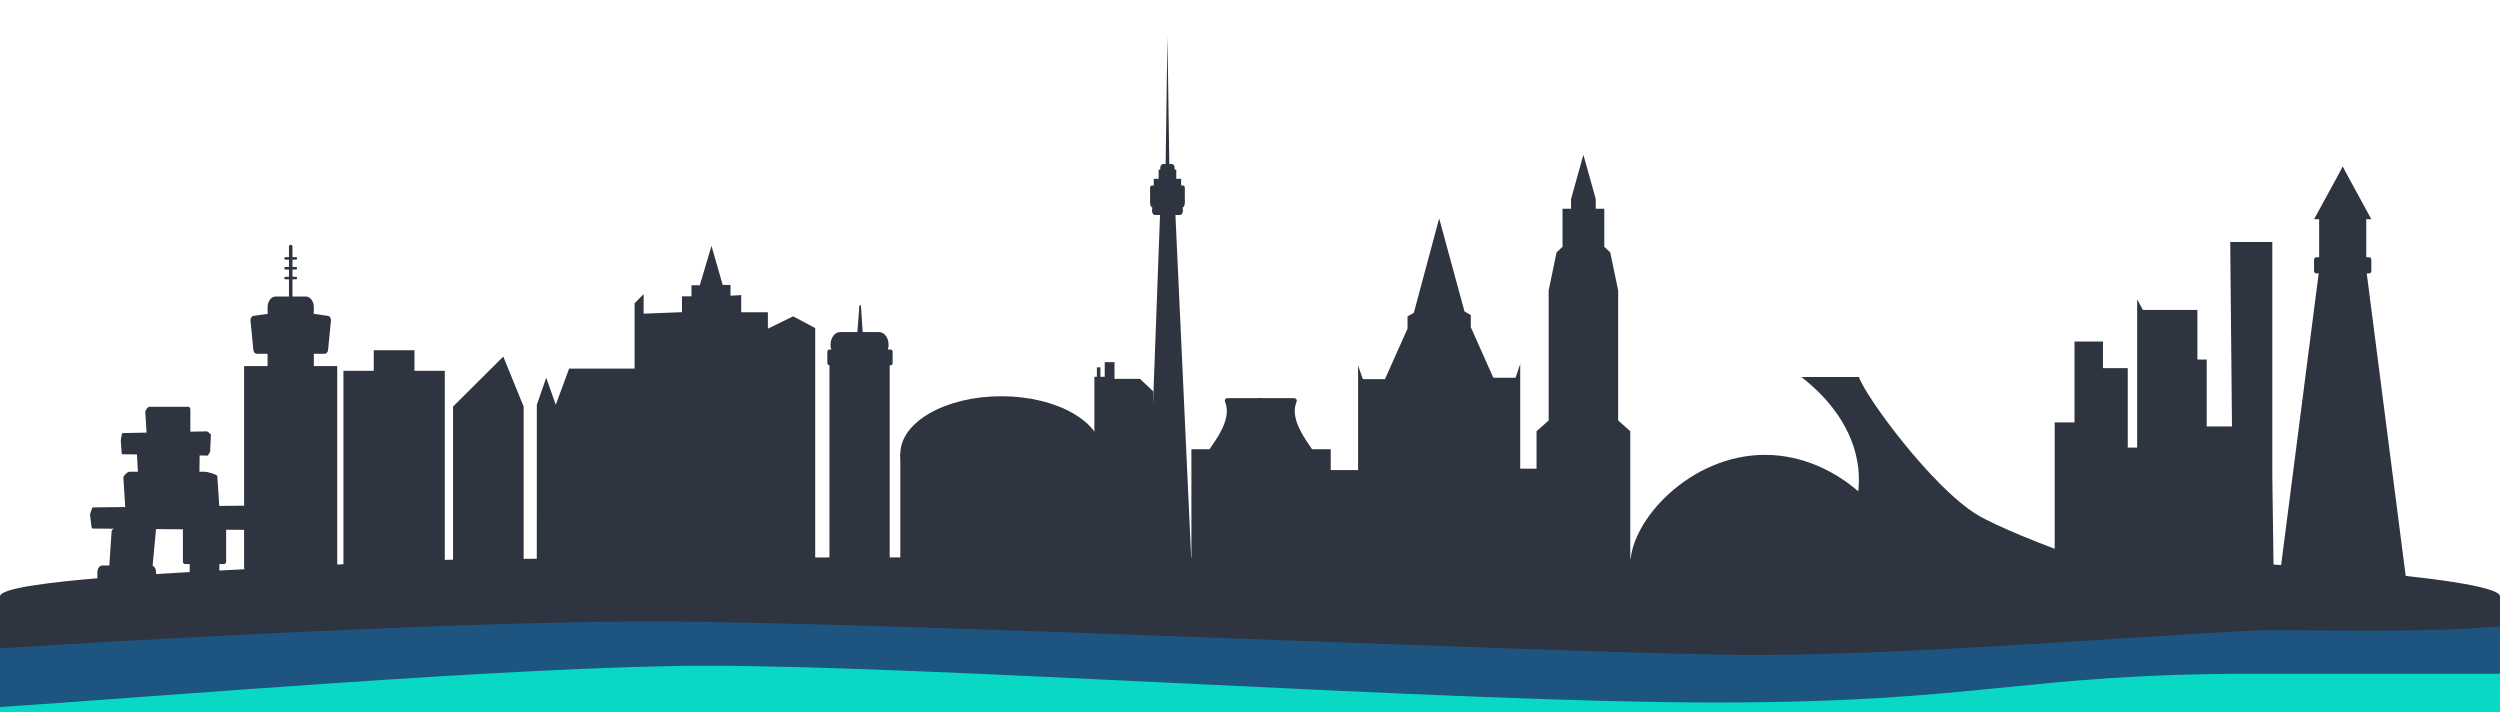 <svg width="1920" height="547" viewBox="0 0 1920 547" fill="none" xmlns="http://www.w3.org/2000/svg">
<g clip-path="url(#clip0)">
<rect y="471" width="1920" height="76" fill="#09D8C4"/>
<g filter="url(#filter0_d)">
<path d="M0 458H1920V513.431H1730C1552.68 513.431 1522.01 535.51 1317.74 535.51C1113.47 535.51 719.118 507.277 542.5 507.277C401.205 507.277 107.719 532.027 0 539V458Z" fill="#1E5480"/>
</g>
<g filter="url(#filter1_d)">
<path d="M0 458H1920V476.921C1870.75 482.051 1778.34 479.9 1745.01 479.9C1703.1 479.9 1478.66 499 1349.94 499C1221.21 499 676.392 473.267 499.774 473.267C358.479 473.267 107.719 487.049 0 493.94V458Z" fill="#2E3440"/>
</g>
<path d="M1450.45 429.659H1677.94C1689.67 429.659 1920 442.35 1920 458V465.5H4.75933e-06V458C4.75933e-06 445.5 156 438.932 172.648 437.951C189.296 436.97 325.18 429.992 354.095 429.659C678.047 425.926 1344.38 429.659 1450.45 429.659Z" fill="#2E3440"/>
<path d="M1689.84 451.753C1666.53 456.051 1546.88 412.516 1518.49 395.333C1484 374.451 1432.65 304.642 1427.65 289.522H1383.44C1395.23 298.653 1417.93 318.923 1425.32 349.149C1439.55 407.365 1384.36 450.901 1377.55 456.051C1457.16 455.506 1610.24 452.285 1689.84 451.753Z" fill="#2E3440"/>
<path d="M1578.01 425.227V324.394H1593.22V262.305H1615.1V282.748H1634.12V343.772H1641.33V229.869L1645.75 238.028H1687.62V276.12H1694.76V327.548H1714.16L1712.81 185.881H1745.14V366.012L1746.16 440.2H1578.01V425.227Z" fill="#2E3440"/>
<path d="M1781.1 207.256L1749.57 452.138H1848.84L1817.31 207.256V167.647L1799.21 128.038L1781.1 167.647V207.256Z" fill="#2E3440"/>
<path d="M1819.69 197.58H1778.71C1777.87 197.58 1777.2 198.48 1777.2 199.59V207.948C1777.2 209.058 1777.87 209.958 1778.71 209.958H1819.69C1820.53 209.958 1821.2 209.058 1821.2 207.948V199.59C1821.2 198.48 1820.53 197.58 1819.69 197.58Z" fill="#2E3440"/>
<path d="M1799.21 128.038L1777.2 168.366H1821.2L1799.21 128.038Z" fill="#2E3440"/>
<path d="M78.569 434.29H116.07C117.071 434.29 118.032 434.82 118.74 435.764C119.448 436.707 119.846 437.987 119.846 439.321V445.47C119.846 446.805 119.448 448.084 118.74 449.028C118.032 449.971 117.071 450.501 116.07 450.501H77.61C76.865 450.501 76.151 450.107 75.625 449.406C75.099 448.705 74.803 447.753 74.803 446.761V439.335C74.803 438 75.201 436.721 75.909 435.777C76.617 434.834 77.577 434.304 78.579 434.304L78.569 434.29Z" fill="#2E3440"/>
<path d="M188.164 406.953L71.286 405.928C71.021 405.928 70.767 405.788 70.58 405.538C70.392 405.288 70.287 404.95 70.287 404.597L69.148 395.36C69.148 394.641 70.717 389.69 71.256 389.69L186.746 388.359C187.285 388.359 192.25 390.302 192.25 391.021L191.251 402.534C192.8 403.372 187.685 407.179 188.164 406.953Z" fill="#2E3440"/>
<path d="M159.654 349.881L93.952 348.856C93.643 348.856 93.403 348.271 93.403 347.525L92.764 338.289C92.764 337.57 93.643 332.619 93.952 332.619L158.885 331.288C159.185 331.288 161.982 333.231 161.982 333.95L161.422 345.449C162.251 346.301 159.384 350.108 159.654 349.881Z" fill="#2E3440"/>
<path d="M149.445 429.086H164.709C165.711 429.086 166.671 429.616 167.379 430.56C168.087 431.503 168.485 432.783 168.485 434.117V445.457C168.485 446.791 168.087 448.071 167.379 449.014C166.671 449.958 165.711 450.488 164.709 450.488H148.476C147.732 450.488 147.018 450.094 146.491 449.393C145.965 448.691 145.669 447.74 145.669 446.748V434.117C145.669 432.783 146.067 431.503 146.775 430.56C147.483 429.616 148.444 429.086 149.445 429.086V429.086Z" fill="#2E3440"/>
<path d="M172.171 405.222H141.972C141.139 405.222 140.464 406.122 140.464 407.232V431.176C140.464 432.286 141.139 433.186 141.972 433.186H172.171C173.004 433.186 173.679 432.286 173.679 431.176V407.232C173.679 406.122 173.004 405.222 172.171 405.222Z" fill="#2E3440"/>
<path d="M144.66 340.378H114.471C114.272 340.378 114.076 340.326 113.892 340.224C113.708 340.122 113.541 339.973 113.401 339.785C113.261 339.597 113.15 339.374 113.075 339.128C113 338.883 112.962 338.62 112.963 338.355L111.564 316.288C111.564 315.17 113.632 312.415 114.471 312.415H144.66C144.859 312.413 145.056 312.464 145.24 312.564C145.424 312.664 145.592 312.812 145.733 312.999C145.874 313.186 145.986 313.408 146.063 313.652C146.139 313.897 146.178 314.16 146.178 314.425V338.382C146.173 338.914 146.011 339.421 145.727 339.795C145.442 340.169 145.059 340.378 144.66 340.378V340.378Z" fill="#2E3440"/>
<path d="M115.748 436H85.512C85.092 435.972 84.697 435.717 84.414 435.291C84.131 434.865 83.983 434.303 84.002 433.727L85.713 407.99C85.713 406.744 89.204 404.554 90.045 404.554H115.758C116.598 404.554 120 403.308 120 404.554L117.279 433.727C117.288 434.014 117.256 434.301 117.184 434.571C117.112 434.841 117.001 435.089 116.859 435.3C116.717 435.511 116.545 435.682 116.355 435.802C116.164 435.922 115.958 435.989 115.748 436V436Z" fill="#2E3440"/>
<path d="M99.657 392.844H167.317C169.195 392.844 168.485 391.314 168.485 390.089L166.897 365.613C166.897 364.402 159.075 362.272 157.197 362.272H99.657C97.779 362.272 94.742 365.427 94.742 366.651L96.261 390.608C96.261 391.86 97.779 392.844 99.657 392.844Z" fill="#2E3440"/>
<path d="M108.338 366.225H153.64C154.889 366.225 153.141 364.695 153.141 363.776L153.361 345.795C153.361 344.877 148.116 343.293 146.857 343.293H108.338C107.079 343.293 105.041 345.662 105.041 346.567L106.04 364.575C106.07 365.493 107.079 366.225 108.338 366.225Z" fill="#2E3440"/>
<path d="M1458.95 433.651C1458.95 399.486 1412.64 349.322 1355.51 349.322C1298.38 349.322 1252.06 399.486 1252.06 433.651" fill="#2E3440"/>
<path d="M683.279 277.517H637.017V439.588H683.279V277.517Z" fill="#2E3440"/>
<path d="M684.148 268.467H636.797C636.025 268.467 635.398 269.301 635.398 270.33V278.675C635.398 279.704 636.025 280.539 636.797 280.539H684.148C684.92 280.539 685.546 279.704 685.546 278.675V270.33C685.546 269.301 684.92 268.467 684.148 268.467Z" fill="#2E3440"/>
<path d="M675.138 255.037H645.159C641.126 255.037 637.856 259.393 637.856 264.767C637.856 270.14 641.126 274.496 645.159 274.496H675.138C679.171 274.496 682.44 270.14 682.44 264.767C682.44 259.393 679.171 255.037 675.138 255.037Z" fill="#2E3440"/>
<path d="M660.732 258.045H660.492C660.203 258.045 658.305 257.553 658.305 256.927L659.973 235.432C659.973 234.807 660.203 234.301 660.492 234.301H660.732C661.022 234.301 661.252 234.807 661.252 235.432L662.65 256.635C662.65 257.26 661.022 258.045 660.732 258.045Z" fill="#2E3440"/>
<path d="M1043.01 361.035H1021.19V436.46H1189.37V359.957H1167.53V279.594L1163.9 290.121H1146.89L1129.57 251.271V241.967L1124.72 239.133L1105.28 167.767L1085.84 240.197L1080.98 243.032V252.349L1063.67 291.186H1046.66L1043.01 280.672V361.035Z" fill="#2E3440"/>
<path d="M1189.37 322.916L1180.06 331.195V440.2H1252.06V331.195L1242.75 322.916V223.068L1236.67 193.853L1232.09 189.501V160.287H1225.54V152.873L1216.05 118.867L1206.56 152.873V160.287H1200.02V189.501L1195.43 193.853L1189.37 223.068V322.916Z" fill="#2E3440"/>
<path d="M1022 345H915V441H1022V345Z" fill="#2E3440"/>
<path d="M968.401 305.747H942.728C941.329 305.747 940.32 307.011 940.73 308.236C941.02 308.994 941.269 309.753 941.499 310.498C945.295 323.169 933.198 338.568 928.622 345.449C927.783 346.714 928.762 348.337 930.371 348.337H968.331C969.46 348.337 970.379 347.499 970.379 346.447V307.637C970.449 306.585 969.53 305.747 968.401 305.747Z" fill="#2E3440"/>
<path d="M968.182 305.747H993.855C995.254 305.747 996.263 307.011 995.853 308.236C995.563 308.994 995.314 309.753 995.084 310.498C991.288 323.169 1003.39 338.568 1007.96 345.449C1008.8 346.714 1007.82 348.337 1006.21 348.337H968.252C967.123 348.337 966.204 347.499 966.204 346.447V307.637C966.134 306.585 967.053 305.747 968.182 305.747Z" fill="#2E3440"/>
<path d="M846.638 348.617H691.439V447.8H846.638V348.617Z" fill="#2E3440"/>
<path d="M768.999 392.924C811.834 392.924 846.558 373.087 846.558 348.617C846.558 324.147 811.834 304.309 768.999 304.309C726.164 304.309 691.439 324.147 691.439 348.617C691.439 373.087 726.164 392.924 768.999 392.924Z" fill="#2E3440"/>
<path d="M885.697 452.485V300.596L875.508 290.947H855.948V278.116H848.426V289.363H845.11V282.136H842.402V289.363H840.484V452.485H885.697Z" fill="#2E3440"/>
<path d="M880.713 440.692L891.022 161.658H902.57L915.397 440.692H880.713Z" fill="#2E3440"/>
<path d="M906.166 157.891H887.056C885.787 157.891 884.759 159.262 884.759 160.952V162.057C884.759 163.748 885.787 165.118 887.056 165.118H906.166C907.435 165.118 908.464 163.748 908.464 162.057V160.952C908.464 159.262 907.435 157.891 906.166 157.891Z" fill="#2E3440"/>
<path d="M907.225 151.436H885.987C884.486 151.436 883.27 153.057 883.27 155.056V156.081C883.27 158.08 884.486 159.701 885.987 159.701H907.225C908.725 159.701 909.942 158.08 909.942 156.081V155.056C909.942 153.057 908.725 151.436 907.225 151.436Z" fill="#2E3440"/>
<path d="M908.683 142.505H884.528C883.833 142.505 883.27 143.256 883.27 144.182V153.885C883.27 154.811 883.833 155.562 884.528 155.562H908.683C909.378 155.562 909.942 154.811 909.942 153.885V144.182C909.942 143.256 909.378 142.505 908.683 142.505Z" fill="#2E3440"/>
<path d="M907.125 137.315H886.107V144.315H907.125V137.315Z" fill="#2E3440"/>
<path d="M903.389 130.26H889.833V138.832H903.389V130.26Z" fill="#2E3440"/>
<path d="M899.923 125.975H893.3C892.075 125.975 891.082 127.298 891.082 128.93V131.591C891.082 133.223 892.075 134.546 893.3 134.546H899.923C901.148 134.546 902.141 133.223 902.141 131.591V128.93C902.141 127.298 901.148 125.975 899.923 125.975Z" fill="#2E3440"/>
<path d="M896.607 27.897L895.168 127.718H898.055L896.607 27.897Z" fill="#2E3440"/>
<path d="M241.03 265.033H205.507V284.784H241.03V265.033Z" fill="#2E3440"/>
<path d="M234.856 227.713H211.68C208.271 227.713 205.507 231.396 205.507 235.938V239.079C205.507 243.622 208.271 247.305 211.68 247.305H234.856C238.266 247.305 241.03 243.622 241.03 239.079V235.938C241.03 231.396 238.266 227.713 234.856 227.713Z" fill="#2E3440"/>
<path d="M223.577 188.077H222.968C222.389 188.077 221.919 188.703 221.919 189.475V229.057C221.919 229.829 222.389 230.455 222.968 230.455H223.577C224.157 230.455 224.626 229.829 224.626 229.057V189.475C224.626 188.703 224.157 188.077 223.577 188.077Z" fill="#2E3440"/>
<path d="M218.383 198.379V198.525C218.383 199.025 218.687 199.43 219.062 199.43H227.473C227.849 199.43 228.153 199.025 228.153 198.525V198.379C228.153 197.879 227.849 197.474 227.473 197.474H219.062C218.687 197.474 218.383 197.879 218.383 198.379Z" fill="#2E3440"/>
<path d="M218.373 205.939V206.085C218.373 206.585 218.677 206.99 219.052 206.99H227.464C227.839 206.99 228.143 206.585 228.143 206.085V205.939C228.143 205.439 227.839 205.034 227.464 205.034H219.052C218.677 205.034 218.373 205.439 218.373 205.939Z" fill="#2E3440"/>
<path d="M218.383 213.498V213.645C218.383 214.145 218.687 214.55 219.062 214.55H227.473C227.849 214.55 228.153 214.145 228.153 213.645V213.498C228.153 212.999 227.849 212.593 227.473 212.593H219.062C218.687 212.593 218.383 212.999 218.383 213.498Z" fill="#2E3440"/>
<path d="M187.625 281.297V447.8H258.911V281.297H187.625ZM216.795 434.357H211.48V290.148H216.775L216.795 434.357ZM235.056 434.357H229.761V290.148H235.076L235.056 434.357Z" fill="#2E3440"/>
<path d="M251.579 242.553L225.146 238.747C223.898 238.56 222.638 238.56 221.39 238.747L194.958 242.553C194.59 242.553 194.227 242.657 193.893 242.859C193.558 243.06 193.259 243.355 193.017 243.723C192.775 244.091 192.595 244.524 192.488 244.993C192.382 245.461 192.352 245.954 192.4 246.44L194.578 268.72C194.659 269.55 194.964 270.313 195.437 270.864C195.909 271.416 196.517 271.718 197.145 271.714H249.401C250.028 271.718 250.635 271.415 251.106 270.863C251.577 270.311 251.88 269.549 251.958 268.72L254.146 246.44C254.193 245.954 254.161 245.46 254.054 244.992C253.946 244.523 253.765 244.091 253.522 243.723C253.279 243.355 252.98 243.06 252.645 242.859C252.31 242.657 251.946 242.553 251.579 242.553V242.553ZM245.585 261.479H200.961V256.874H245.575L245.585 261.479ZM245.585 254.292H200.961V249.687H245.575L245.585 254.292Z" fill="#2E3440"/>
<path d="M341.595 284.784H263.756V439.787H341.595V284.784Z" fill="#2E3440"/>
<path d="M318.319 268.986H287.031V287.752H318.319V268.986Z" fill="#2E3440"/>
<path d="M402.151 312.202H347.968V442.569H402.151V312.202Z" fill="#2E3440"/>
<path d="M402.151 312.202L370.704 347.832L347.968 312.202L386.518 273.857L402.151 312.202Z" fill="#2E3440"/>
<path d="M258.911 281.297H187.625V436.34H258.911V281.297Z" fill="#2E3440"/>
<path d="M248.701 247.305H199.263V265.033H248.701V247.305Z" fill="#2E3440"/>
<path d="M412.28 377.392V310.844L419.483 290.148L426.845 310.831L437.084 283.081H487.362V232.917L494.305 225.85V240.903L523.744 239.745V227.593H531.056V219.062H537.44L546.43 188.862L555.031 218.822H561.025V227.101L569.247 226.622V239.838H589.725V252.442L609.105 242.939L626.087 251.95V444.539L412.24 442.516L412.28 377.392Z" fill="#2E3440"/>
</g>
<defs>
<filter id="filter0_d" x="-4" y="458" width="1928" height="89" filterUnits="userSpaceOnUse" color-interpolation-filters="sRGB">
<feFlood flood-opacity="0" result="BackgroundImageFix"/>
<feColorMatrix in="SourceAlpha" type="matrix" values="0 0 0 0 0 0 0 0 0 0 0 0 0 0 0 0 0 0 127 0"/>
<feOffset dy="4"/>
<feGaussianBlur stdDeviation="2"/>
<feColorMatrix type="matrix" values="0 0 0 0 0 0 0 0 0 0 0 0 0 0 0 0 0 0 0.25 0"/>
<feBlend mode="normal" in2="BackgroundImageFix" result="effect1_dropShadow"/>
<feBlend mode="normal" in="SourceGraphic" in2="effect1_dropShadow" result="shape"/>
</filter>
<filter id="filter1_d" x="-4" y="458" width="1928" height="49" filterUnits="userSpaceOnUse" color-interpolation-filters="sRGB">
<feFlood flood-opacity="0" result="BackgroundImageFix"/>
<feColorMatrix in="SourceAlpha" type="matrix" values="0 0 0 0 0 0 0 0 0 0 0 0 0 0 0 0 0 0 127 0"/>
<feOffset dy="4"/>
<feGaussianBlur stdDeviation="2"/>
<feColorMatrix type="matrix" values="0 0 0 0 0 0 0 0 0 0 0 0 0 0 0 0 0 0 0.25 0"/>
<feBlend mode="normal" in2="BackgroundImageFix" result="effect1_dropShadow"/>
<feBlend mode="normal" in="SourceGraphic" in2="effect1_dropShadow" result="shape"/>
</filter>
<clipPath id="clip0">
<rect width="1920" height="547" fill="white"/>
</clipPath>
</defs>
</svg>
